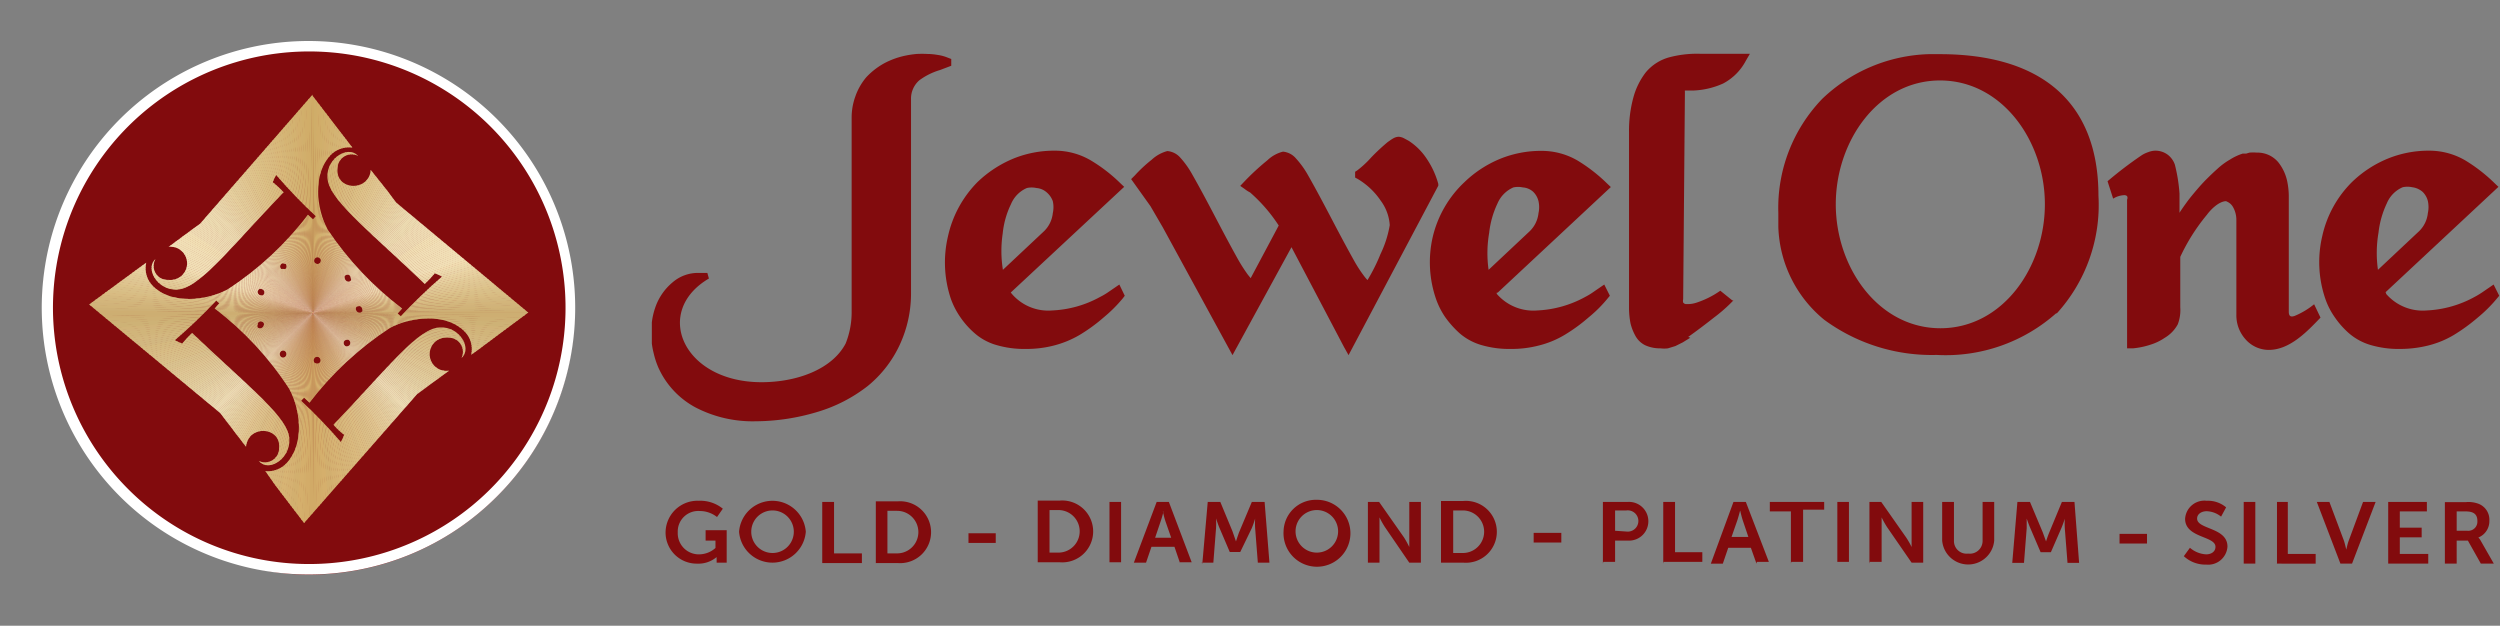 <svg id="Layer_1" data-name="Layer 1" xmlns="http://www.w3.org/2000/svg" xmlns:xlink="http://www.w3.org/1999/xlink" viewBox="0 0 129.25 32.35"><rect x="0" y="0" width="129.25" height="32.35" fill="#808080" stroke="none"/><defs><style>.cls-1{fill:none;clip-rule:evenodd;}.cls-160,.cls-2{fill:#820b0d;}.cls-3{clip-path:url(#clip-path);}.cls-4{fill:#d1aa67;}.cls-10,.cls-100,.cls-101,.cls-102,.cls-103,.cls-104,.cls-105,.cls-106,.cls-107,.cls-108,.cls-109,.cls-11,.cls-110,.cls-111,.cls-112,.cls-113,.cls-114,.cls-115,.cls-116,.cls-117,.cls-118,.cls-119,.cls-12,.cls-120,.cls-121,.cls-122,.cls-123,.cls-124,.cls-125,.cls-126,.cls-127,.cls-128,.cls-129,.cls-13,.cls-130,.cls-131,.cls-132,.cls-133,.cls-134,.cls-135,.cls-136,.cls-137,.cls-138,.cls-139,.cls-14,.cls-140,.cls-141,.cls-142,.cls-143,.cls-144,.cls-145,.cls-146,.cls-147,.cls-148,.cls-149,.cls-15,.cls-150,.cls-151,.cls-152,.cls-153,.cls-154,.cls-155,.cls-156,.cls-157,.cls-158,.cls-159,.cls-16,.cls-160,.cls-17,.cls-18,.cls-19,.cls-20,.cls-21,.cls-22,.cls-23,.cls-24,.cls-25,.cls-26,.cls-27,.cls-28,.cls-29,.cls-30,.cls-31,.cls-32,.cls-33,.cls-34,.cls-35,.cls-36,.cls-37,.cls-38,.cls-39,.cls-4,.cls-40,.cls-41,.cls-42,.cls-43,.cls-44,.cls-45,.cls-46,.cls-47,.cls-48,.cls-49,.cls-5,.cls-50,.cls-51,.cls-52,.cls-53,.cls-54,.cls-55,.cls-56,.cls-57,.cls-58,.cls-59,.cls-6,.cls-60,.cls-61,.cls-62,.cls-63,.cls-64,.cls-65,.cls-66,.cls-67,.cls-68,.cls-69,.cls-7,.cls-70,.cls-71,.cls-72,.cls-73,.cls-74,.cls-75,.cls-76,.cls-77,.cls-78,.cls-79,.cls-8,.cls-80,.cls-81,.cls-82,.cls-83,.cls-84,.cls-85,.cls-86,.cls-87,.cls-88,.cls-89,.cls-9,.cls-90,.cls-91,.cls-92,.cls-93,.cls-94,.cls-95,.cls-96,.cls-97,.cls-98,.cls-99{fill-rule:evenodd;}.cls-5{fill:#d3ac69;}.cls-6{fill:#d3ae6b;}.cls-7{fill:#d5af6c;}.cls-8{fill:#d2af6e;}.cls-9{fill:#d2af6f;}.cls-10{fill:#d5b171;}.cls-11{fill:#d5b273;}.cls-12{fill:#d7b474;}.cls-13{fill:#d4b375;}.cls-14{fill:#d6b476;}.cls-15{fill:#d6b578;}.cls-16{fill:#d6b67a;}.cls-17{fill:#d8b97d;}.cls-18{fill:#daba7e;}.cls-19{fill:#d8b97f;}.cls-20{fill:#d8bb81;}.cls-21{fill:#dbbd82;}.cls-22{fill:#dbbd84;}.cls-23{fill:#dabe86;}.cls-24{fill:#dabf88;}.cls-25{fill:#dcc18a;}.cls-26{fill:#dcc18b;}.cls-27{fill:#dec38c;}.cls-28{fill:#dec38e;}.cls-29{fill:#e0c58f;}.cls-30{fill:#e0c591;}.cls-31{fill:#e1c895;}.cls-32{fill:#e1c997;}.cls-33{fill:#e2ca99;}.cls-34{fill:#e2cb9a;}.cls-35{fill:#e5cd9d;}.cls-36{fill:#e2cd9e;}.cls-37{fill:#e4ce9f;}.cls-38{fill:#e4d0a2;}.cls-39{fill:#e4d0a4;}.cls-40{fill:#e6d2a5;}.cls-41{fill:#e6d2a7;}.cls-42{fill:#e8d4a9;}.cls-43{fill:#e6d5a9;}.cls-44{fill:#e6d5ab;}.cls-45{fill:#e9d8af;}.cls-46{fill:#ecdbb3;}.cls-47{fill:#ecdbb5;}.cls-48{fill:#eadab1;}.cls-49{fill:#e9d8b0;}.cls-50{fill:#ead8ae;}.cls-51{fill:#e7d7ae;}.cls-52{fill:#e7d5ac;}.cls-53{fill:#e7d5aa;}.cls-54{fill:#e7d3a9;}.cls-55{fill:#e5d3a8;}.cls-56{fill:#e5d2a5;}.cls-57{fill:#e2cfa3;}.cls-58{fill:#e2cfa1;}.cls-59{fill:#e2cea1;}.cls-60{fill:#e2ce9f;}.cls-61{fill:#e1cd9d;}.cls-62{fill:#e0cb9c;}.cls-63{fill:#e0cb9a;}.cls-64{fill:#dec898;}.cls-65{fill:#dec896;}.cls-66{fill:#dec694;}.cls-67{fill:#dcc491;}.cls-68{fill:#dcc390;}.cls-69{fill:#d9c28e;}.cls-70{fill:#d9c18e;}.cls-71{fill:#d9c18c;}.cls-72{fill:#d9c18a;}.cls-73{fill:#d9bf8a;}.cls-74{fill:#d8be88;}.cls-75{fill:#d8be87;}.cls-76{fill:#d8bd86;}.cls-77{fill:#d8bd84;}.cls-78{fill:#d7bb84;}.cls-79{fill:#d5ba82;}.cls-80{fill:#d5ba80;}.cls-81{fill:#d2b780;}.cls-82{fill:#d3b77e;}.cls-83{fill:#d1b57b;}.cls-84{fill:#d1b57a;}.cls-85{fill:#d1b37a;}.cls-86{fill:#d1b378;}.cls-87{fill:#ceb276;}.cls-88{fill:#ceb074;}.cls-89{fill:#ceae72;}.cls-90{fill:#cdae72;}.cls-91{fill:#ceb076;}.cls-92{fill:#d3b57b;}.cls-93{fill:#d5b87f;}.cls-94{fill:#d8bb82;}.cls-95{fill:#d9bf87;}.cls-96{fill:#d9bf88;}.cls-97{fill:#dcc28a;}.cls-98{fill:#dec48e;}.cls-99{fill:#dec490;}.cls-100{fill:#dec692;}.cls-101{fill:#e2c996;}.cls-102{fill:#e2cb99;}.cls-103{fill:#e5cf9d;}.cls-104{fill:#e7cf9f;}.cls-105{fill:#e7d1a1;}.cls-106{fill:#ead4a4;}.cls-107{fill:#e9d4a8;}.cls-108{fill:#ecd7aa;}.cls-109{fill:#ecd9ad;}.cls-110{fill:#eedbaf;}.cls-111{fill:#f1dcb1;}.cls-112{fill:#f1dfb4;}.cls-113{fill:#f1dfb6;}.cls-114{fill:#eedbb3;}.cls-115{fill:#ecdbb1;}.cls-116{fill:#ecd9b0;}.cls-117{fill:#ead8ad;}.cls-118{fill:#e9d6ac;}.cls-119{fill:#ead6aa;}.cls-120{fill:#e7d5a8;}.cls-121{fill:#e7d3a8;}.cls-122{fill:#e7d3a5;}.cls-123{fill:#e7d1a5;}.cls-124{fill:#e7d1a3;}.cls-125{fill:#e5d0a1;}.cls-126{fill:#e5cf9f;}.cls-127{fill:#e2cd9b;}.cls-128{fill:#e0c996;}.cls-129{fill:#e0c792;}.cls-130{fill:#e1c791;}.cls-131{fill:#dec48c;}.cls-132{fill:#dec48b;}.cls-133{fill:#dec28a;}.cls-134{fill:#dcc288;}.cls-135{fill:#dcc287;}.cls-136{fill:#dcc086;}.cls-137{fill:#dcbf84;}.cls-138{fill:#dabf83;}.cls-139{fill:#d9bd83;}.cls-140{fill:#dabd81;}.cls-141{fill:#d9bb80;}.cls-142{fill:#d8ba7e;}.cls-143{fill:#d8b87c;}.cls-144{fill:#d8b87a;}.cls-145{fill:#d8b878;}.cls-146{fill:#d5b678;}.cls-147{fill:#d5b677;}.cls-148{fill:#d5b474;}.cls-149{fill:#d3b373;}.cls-150{fill:#d3b270;}.cls-151{fill:#d3af6f;}.cls-152{fill:#d3af6d;}.cls-153{fill:#d1af6d;}.cls-154{fill:#d1af6b;}.cls-155{fill:#d1ad6a;}.cls-156{fill:#d1ad69;}.cls-157{fill:#cfad69;}.cls-158{fill:#cfab66;}.cls-159{fill:#fff;}</style><clipPath id="clip-path" transform="translate(-4.28 -14.05)"><path class="cls-1" d="M17.68,29a.2.2,0,0,0-.08.13.18.18,0,0,0,.16.19.2.2,0,0,0,.11,0,.2.2,0,0,0,.08-.13.18.18,0,0,0-.16-.2.15.15,0,0,0-.11,0Zm2.76-10,1.49,1.94.57.74a1.33,1.33,0,0,0-1.13.39c-.94,1-.73,2.77-.15,3.85A17,17,0,0,0,25.07,30l-.23.26.16.14a29.45,29.45,0,0,1,2.13-2.05,2.92,2.92,0,0,0-.37-.17,5.07,5.07,0,0,1-.52.55c-2.61-2.51-4.74-4.17-5-5.28s1-1.95,1.55-1.34a.73.73,0,0,0-1.06.67c-.1,1.12,1.61,1.21,1.72.06v0l.8,1,.52.69,6.82,5.68-1.35,1-1.34,1-.26.18a1.29,1.29,0,0,0-.37-1.23c-.95-.94-2.77-.73-3.84-.15a16.8,16.8,0,0,0-4.15,3.86L20,34.61l-.15.16A27.59,27.59,0,0,1,21.9,36.9a2,2,0,0,0,.17-.37,3.72,3.72,0,0,1-.55-.52c2.51-2.61,4.16-4.74,5.28-5s1.95,1,1.34,1.55a.73.73,0,0,0-.67-1.05.86.86,0,1,0-.06,1.71h.08l0,0-.82.6-.82.6L20,41.09l-1.48-1.94L18,38.41A1.33,1.33,0,0,0,19.09,38c.94-1,.73-2.77.14-3.85A16.37,16.37,0,0,0,15.38,30a3.08,3.08,0,0,1,.24-.27l-.16-.14a27.67,27.67,0,0,1-2.14,2.05,2.48,2.48,0,0,0,.38.17,6,6,0,0,1,.51-.55c2.62,2.51,4.75,4.17,5,5.28s-1,2-1.55,1.34a.73.73,0,0,0,1.05-.67c.1-1.12-1.61-1.21-1.71-.06v0l-.57-.74-.76-1L8.89,29.79l1.62-1.19,1.08-.79.25-.18a1.29,1.29,0,0,0,.37,1.23c.95.94,2.77.73,3.84.15a16.46,16.46,0,0,0,4.15-3.86l.26.24.15-.16a27.46,27.46,0,0,1-2.05-2.13,1.57,1.57,0,0,0-.18.37,4.31,4.31,0,0,1,.56.52c-2.51,2.61-4.17,4.74-5.28,5s-1.95-1-1.34-1.55A.72.72,0,0,0,13,28.52.86.86,0,1,0,13,26.81H13l0,0,.81-.6.82-.6,5.81-6.67Zm-2.09,11.4a.39.39,0,0,0,.18.22A1,1,0,0,1,19,31a.5.5,0,0,1,0,.43.39.39,0,0,0,.28.06.92.92,0,0,1,.68.09.54.54,0,0,1,.29.31.38.38,0,0,0,.25-.13,1,1,0,0,1,.58-.37.55.55,0,0,1,.43,0,.37.37,0,0,0,.1-.26,1,1,0,0,1,.21-.66.54.54,0,0,1,.36-.23.4.4,0,0,0-.09-.27.93.93,0,0,1-.26-.63A.52.52,0,0,1,22,29a.36.36,0,0,0-.24-.15,1,1,0,0,1-.61-.32.57.57,0,0,1-.17-.39.33.33,0,0,0-.28,0,1,1,0,0,1-.66.15.54.54,0,0,1-.39-.2.37.37,0,0,0-.18.22,1,1,0,0,1-.42.54.53.53,0,0,1-.42.09.4.4,0,0,0,0,.29,1,1,0,0,1,0,.68.54.54,0,0,1-.26.35Zm-.3-.74-.05.25a.11.11,0,0,0-.17.09c0,.16.2.27.4.16a.4.4,0,0,0,.15-.5,1.13,1.13,0,0,1,0-.68.82.82,0,0,1-.21-.25.42.42,0,0,1,.37-.61c.16,0,.3.21.3.21l-.2.15s-.05-.13-.19,0,0,.33.2.38a.43.43,0,0,0,.45-.29,1.4,1.4,0,0,1,.42-.53.74.74,0,0,1,0-.33.41.41,0,0,1,.67-.22c.12.1.09.35.09.35H20s0-.14-.12-.15-.23.24-.09.42a.41.41,0,0,0,.52.07,1.17,1.17,0,0,1,.67-.14.7.7,0,0,1,.21-.24.41.41,0,0,1,.66.25c0,.16-.15.33-.15.33l-.19-.16s.13-.08,0-.2-.32,0-.33.26.11.33.36.39a1.12,1.12,0,0,1,.59.33.74.74,0,0,1,.32-.05.41.41,0,0,1,.34.62c-.08.14-.33.15-.33.15l0-.24s.14,0,.12-.15-.27-.18-.42,0a.42.42,0,0,0,0,.53,1.15,1.15,0,0,1,.25.63.78.78,0,0,1,.28.17.41.41,0,0,1-.14.69c-.15.06-.35-.09-.35-.09l.13-.21a.11.11,0,0,0,.19,0c.08-.13-.09-.32-.31-.29a.41.41,0,0,0-.32.42,1.17,1.17,0,0,1-.22.64.75.75,0,0,1,.1.31.4.4,0,0,1-.55.44c-.15,0-.21-.29-.21-.29l.24-.08a.12.12,0,0,0,.17.1c.15,0,.13-.3-.06-.42a.41.41,0,0,0-.52.11,1.09,1.09,0,0,1-.58.35.64.64,0,0,1-.11.31.41.41,0,0,1-.71,0c-.08-.14,0-.36,0-.36l.23.09s-.09.12.07.18.29-.14.22-.35a.41.41,0,0,0-.47-.25,1.06,1.06,0,0,1-.67-.1.66.66,0,0,1-.28.16.41.41,0,0,1-.53-.47c0-.16.25-.26.25-.26l.12.22s-.14,0-.06.19.31.07.4-.14a.4.4,0,0,0-.2-.48,1.13,1.13,0,0,1-.45-.51.66.66,0,0,1-.32-.07.4.4,0,0,1-.11-.69c.12-.11.36,0,.36,0Zm.9-2a.16.16,0,0,0-.14.05.17.17,0,0,0,0,.24.14.14,0,0,0,.1,0,.18.18,0,0,0,.14,0,.2.2,0,0,0,0-.26.15.15,0,0,0-.11,0Zm1.87-.25a.18.18,0,0,0-.14-.06.18.18,0,0,0-.16.19.14.14,0,0,0,.05.11.2.2,0,0,0,.14.05.18.18,0,0,0,.16-.19.14.14,0,0,0-.05-.1Zm1.59,1a.21.21,0,0,0-.07-.14.19.19,0,0,0-.24.05.15.15,0,0,0,0,.11.21.21,0,0,0,.07.13.17.17,0,0,0,.25,0,.11.11,0,0,0,0-.11Zm.57,1.8A.2.2,0,0,0,23,30a.16.16,0,0,0-.21-.12.13.13,0,0,0-.1.06.19.19,0,0,0,0,.15.2.2,0,0,0,.22.13.22.22,0,0,0,.09-.07Zm-.72,1.74a.19.19,0,0,0,.12-.1.18.18,0,0,0-.08-.23.17.17,0,0,0-.12,0,.18.18,0,0,0-.12.09.19.19,0,0,0,.08.24.17.17,0,0,0,.12,0Zm-1.67.87a.17.17,0,0,0,.24-.23.2.2,0,0,0-.08-.08.26.26,0,0,0-.15,0,.19.19,0,0,0-.09.24.11.11,0,0,0,.08.08Zm-1.84-.41a.17.17,0,0,0,.33,0,.14.14,0,0,0,0-.11.17.17,0,0,0-.33,0,.14.14,0,0,0,0,.11ZM17.6,30.83a.19.19,0,0,0,0,.15.18.18,0,0,0,.25,0,.15.15,0,0,0,.06-.09.16.16,0,0,0,0-.15.19.19,0,0,0-.25-.05A.21.21,0,0,0,17.6,30.83Z"/></clipPath></defs><rect class="cls-2" x="2.19" y="2.2" width="27.51" height="27.51" rx="13.75"/><g class="cls-3"><polygon class="cls-4" points="16.18 16.18 16.23 32.35 16.52 32.35 16.18 16.18"/><polygon class="cls-5" points="16.18 16.18 16.47 32.35 16.72 32.34 16.18 16.18"/><polygon class="cls-5" points="16.18 16.18 16.67 32.34 16.92 32.33 16.18 16.18"/><polygon class="cls-6" points="16.18 16.18 16.87 32.34 17.12 32.32 16.18 16.18"/><polygon class="cls-7" points="16.18 16.18 17.07 32.33 17.32 32.31 16.18 16.18"/><polygon class="cls-7" points="16.18 16.18 17.27 32.31 17.52 32.29 16.18 16.18"/><polygon class="cls-8" points="16.18 16.18 17.47 32.3 17.72 32.28 16.18 16.18"/><polygon class="cls-8" points="16.18 16.18 17.67 32.28 17.91 32.26 16.18 16.18"/><polygon class="cls-9" points="16.18 16.18 17.87 32.26 18.11 32.23 16.18 16.18"/><polygon class="cls-10" points="16.18 16.18 18.06 32.24 18.31 32.21 16.18 16.18"/><polygon class="cls-10" points="16.18 16.18 18.26 32.22 18.51 32.18 16.18 16.18"/><polygon class="cls-11" points="16.18 16.18 18.46 32.19 18.7 32.15 16.18 16.18"/><polygon class="cls-12" points="16.18 16.18 18.66 32.16 18.9 32.12 16.18 16.18"/><polygon class="cls-12" points="16.18 16.18 18.85 32.13 19.1 32.08 16.18 16.18"/><polygon class="cls-13" points="16.18 16.18 19.05 32.09 19.29 32.05 16.18 16.18"/><polygon class="cls-14" points="16.18 16.18 19.25 32.06 19.49 32.01 16.18 16.18"/><polygon class="cls-15" points="16.18 16.18 19.44 32.02 19.68 31.96 16.18 16.18"/><polygon class="cls-15" points="16.18 16.18 19.64 31.98 19.88 31.92 16.18 16.18"/><polygon class="cls-15" points="16.18 16.18 19.83 31.93 20.07 31.87 16.18 16.18"/><polygon class="cls-16" points="16.18 16.18 20.02 31.89 20.27 31.82 16.18 16.18"/><polygon class="cls-16" points="16.18 16.18 20.22 31.84 20.46 31.77 16.18 16.18"/><polygon class="cls-17" points="16.18 16.18 20.41 31.79 20.65 31.72 16.18 16.18"/><polygon class="cls-17" points="16.18 16.18 20.6 31.73 20.84 31.66 16.18 16.18"/><polygon class="cls-18" points="16.18 16.18 20.79 31.68 21.03 31.6 16.18 16.18"/><polygon class="cls-19" points="16.18 16.18 20.98 31.62 21.22 31.54 16.18 16.18"/><polygon class="cls-19" points="16.18 16.18 21.17 31.56 21.41 31.48 16.18 16.18"/><polygon class="cls-20" points="16.18 16.18 21.36 31.5 21.6 31.41 16.18 16.18"/><polygon class="cls-21" points="16.18 16.18 21.55 31.43 21.79 31.35 16.18 16.18"/><polygon class="cls-21" points="16.18 16.18 21.74 31.36 21.97 31.28 16.18 16.18"/><polygon class="cls-22" points="16.18 16.18 21.93 31.29 22.16 31.2 16.18 16.18"/><polygon class="cls-22" points="16.18 16.18 22.11 31.22 22.34 31.13 16.18 16.18"/><polygon class="cls-23" points="16.18 16.18 22.3 31.15 22.53 31.05 16.18 16.18"/><polygon class="cls-23" points="16.18 16.18 22.48 31.07 22.71 30.97 16.18 16.18"/><polygon class="cls-23" points="16.18 16.18 22.66 30.99 22.89 30.89 16.18 16.18"/><polygon class="cls-24" points="16.18 16.18 22.84 30.91 23.07 30.81 16.18 16.18"/><polygon class="cls-25" points="16.18 16.18 23.03 30.83 23.25 30.72 16.18 16.18"/><polygon class="cls-26" points="16.18 16.18 23.21 30.74 23.43 30.63 16.18 16.18"/><polygon class="cls-27" points="16.18 16.18 23.39 30.65 23.61 30.54 16.18 16.18"/><polygon class="cls-28" points="16.18 16.18 23.56 30.56 23.78 30.45 16.18 16.18"/><polygon class="cls-28" points="16.18 16.18 23.74 30.47 23.96 30.35 16.18 16.18"/><polygon class="cls-29" points="16.18 16.18 23.91 30.38 24.13 30.26 16.18 16.18"/><polygon class="cls-30" points="16.18 16.18 24.09 30.28 24.31 30.16 16.18 16.18"/><polygon class="cls-31" points="16.18 16.18 24.26 30.18 24.48 30.06 16.18 16.18"/><polygon class="cls-31" points="16.18 16.18 24.43 30.08 24.65 29.95 16.18 16.18"/><polygon class="cls-32" points="16.18 16.18 24.61 29.98 24.82 29.85 16.18 16.18"/><polygon class="cls-32" points="16.18 16.18 24.77 29.88 24.98 29.74 16.18 16.18"/><polygon class="cls-33" points="16.18 16.18 24.94 29.77 25.15 29.63 16.18 16.18"/><polygon class="cls-34" points="16.18 16.18 25.11 29.66 25.32 29.52 16.18 16.18"/><polygon class="cls-35" points="16.18 16.18 25.27 29.55 25.48 29.41 16.18 16.18"/><polygon class="cls-36" points="16.18 16.18 25.44 29.43 25.64 29.29 16.18 16.18"/><polygon class="cls-36" points="16.18 16.18 25.6 29.32 25.8 29.17 16.18 16.18"/><polygon class="cls-37" points="16.18 16.18 25.76 29.2 25.96 29.05 16.18 16.18"/><polygon class="cls-38" points="16.18 16.18 25.92 29.08 26.12 28.93 16.18 16.18"/><polygon class="cls-39" points="16.18 16.18 26.08 28.96 26.28 28.81 16.18 16.18"/><polygon class="cls-40" points="16.18 16.18 26.24 28.84 26.43 28.68 16.18 16.18"/><polygon class="cls-41" points="16.18 16.18 26.39 28.71 26.59 28.56 16.18 16.18"/><polygon class="cls-42" points="16.18 16.18 26.55 28.59 26.74 28.43 16.18 16.18"/><polygon class="cls-43" points="16.18 16.18 26.7 28.46 26.89 28.3 16.18 16.18"/><polygon class="cls-44" points="16.18 16.18 26.85 28.33 27.04 28.16 16.18 16.18"/><polygon class="cls-45" points="16.18 16.18 27 28.2 27.18 28.03 16.18 16.18"/><polygon class="cls-45" points="16.18 16.18 27.14 28.06 27.33 27.89 16.18 16.18"/><polygon class="cls-46" points="16.18 16.18 27.29 27.93 27.47 27.75 16.18 16.18"/><polygon class="cls-46" points="16.18 16.18 27.43 27.79 27.61 27.61 16.18 16.18"/><polygon class="cls-47" points="16.18 16.18 27.58 27.65 27.75 27.47 16.18 16.18"/><polygon class="cls-46" points="16.18 16.18 27.72 27.51 27.89 27.33 16.18 16.18"/><polygon class="cls-48" points="16.18 16.18 27.86 27.36 28.03 27.18 16.18 16.18"/><polygon class="cls-49" points="16.18 16.18 27.99 27.22 28.16 27.04 16.18 16.18"/><polygon class="cls-50" points="16.18 16.18 28.13 27.07 28.3 26.89 16.18 16.18"/><polygon class="cls-51" points="16.18 16.18 28.26 26.92 28.43 26.74 16.18 16.18"/><polygon class="cls-52" points="16.18 16.18 28.39 26.77 28.56 26.59 16.18 16.18"/><polygon class="cls-52" points="16.18 16.18 28.52 26.62 28.68 26.43 16.18 16.18"/><polygon class="cls-53" points="16.18 16.18 28.65 26.47 28.81 26.28 16.18 16.18"/><polygon class="cls-53" points="16.18 16.18 28.78 26.32 28.93 26.12 16.18 16.18"/><polygon class="cls-54" points="16.18 16.18 28.9 26.16 29.05 25.96 16.18 16.18"/><polygon class="cls-55" points="16.18 16.18 29.02 26 29.17 25.8 16.18 16.18"/><polygon class="cls-56" points="16.18 16.18 29.14 25.84 29.29 25.64 16.18 16.18"/><polygon class="cls-56" points="16.18 16.18 29.26 25.68 29.41 25.48 16.18 16.18"/><polygon class="cls-57" points="16.18 16.18 29.38 25.52 29.52 25.32 16.18 16.18"/><polygon class="cls-57" points="16.18 16.18 29.49 25.36 29.63 25.15 16.18 16.18"/><polygon class="cls-58" points="16.18 16.18 29.6 25.19 29.74 24.98 16.18 16.18"/><polygon class="cls-59" points="16.18 16.18 29.71 25.03 29.85 24.82 16.18 16.18"/><polygon class="cls-60" points="16.18 16.18 29.82 24.86 29.95 24.65 16.18 16.18"/><polygon class="cls-61" points="16.18 16.18 29.93 24.69 30.06 24.48 16.18 16.18"/><polygon class="cls-61" points="16.18 16.18 30.03 24.52 30.16 24.31 16.18 16.18"/><polygon class="cls-62" points="16.18 16.18 30.13 24.35 30.26 24.13 16.18 16.18"/><polygon class="cls-63" points="16.18 16.18 30.23 24.18 30.35 23.96 16.18 16.18"/><polygon class="cls-63" points="16.18 16.18 30.33 24 30.45 23.78 16.18 16.18"/><polygon class="cls-64" points="16.18 16.18 30.43 23.83 30.54 23.61 16.18 16.18"/><polygon class="cls-65" points="16.18 16.18 30.52 23.65 30.63 23.43 16.18 16.18"/><polygon class="cls-65" points="16.18 16.18 30.61 23.47 30.72 23.25 16.18 16.18"/><polygon class="cls-65" points="16.18 16.18 30.7 23.3 30.81 23.07 16.18 16.18"/><polygon class="cls-66" points="16.18 16.18 30.79 23.12 30.89 22.89 16.18 16.18"/><polygon class="cls-66" points="16.18 16.18 30.87 22.94 30.97 22.71 16.18 16.18"/><polygon class="cls-67" points="16.18 16.18 30.95 22.75 31.05 22.53 16.18 16.18"/><polygon class="cls-67" points="16.18 16.18 31.03 22.57 31.13 22.34 16.18 16.18"/><polygon class="cls-68" points="16.18 16.18 31.11 22.39 31.2 22.16 16.18 16.18"/><polygon class="cls-69" points="16.18 16.18 31.18 22.2 31.28 21.97 16.18 16.18"/><polygon class="cls-69" points="16.18 16.18 31.26 22.02 31.35 21.79 16.18 16.18"/><polygon class="cls-70" points="16.18 16.18 31.33 21.83 31.41 21.6 16.18 16.18"/><polygon class="cls-71" points="16.18 16.18 31.4 21.64 31.48 21.41 16.18 16.18"/><polygon class="cls-72" points="16.18 16.18 31.46 21.46 31.54 21.22 16.18 16.18"/><polygon class="cls-73" points="16.18 16.18 31.53 21.27 31.6 21.03 16.18 16.18"/><polygon class="cls-74" points="16.18 16.18 31.59 21.08 31.66 20.84 16.18 16.18"/><polygon class="cls-74" points="16.18 16.18 31.65 20.89 31.72 20.65 16.18 16.18"/><polygon class="cls-75" points="16.18 16.18 31.7 20.7 31.77 20.46 16.18 16.18"/><polygon class="cls-76" points="16.18 16.18 31.76 20.51 31.82 20.27 16.18 16.18"/><polygon class="cls-77" points="16.18 16.18 31.81 20.31 31.87 20.07 16.18 16.18"/><polygon class="cls-78" points="16.18 16.18 31.86 20.12 31.92 19.88 16.18 16.18"/><polygon class="cls-79" points="16.18 16.18 31.91 19.93 31.96 19.68 16.18 16.18"/><polygon class="cls-79" points="16.18 16.18 31.95 19.73 32.01 19.49 16.18 16.18"/><polygon class="cls-80" points="16.18 16.18 32 19.54 32.05 19.29 16.18 16.18"/><polygon class="cls-81" points="16.18 16.18 32.04 19.34 32.08 19.1 16.18 16.18"/><polygon class="cls-81" points="16.18 16.18 32.08 19.15 32.12 18.9 16.18 16.18"/><polygon class="cls-81" points="16.18 16.18 32.11 18.95 32.15 18.71 16.18 16.18"/><polygon class="cls-82" points="16.18 16.18 32.14 18.75 32.18 18.51 16.18 16.18"/><polygon class="cls-82" points="16.18 16.18 32.17 18.56 32.21 18.31 16.18 16.18"/><polygon class="cls-83" points="16.18 16.18 32.2 18.36 32.23 18.11 16.18 16.18"/><polygon class="cls-84" points="16.18 16.18 32.23 18.16 32.26 17.92 16.18 16.18"/><polygon class="cls-84" points="16.18 16.18 32.25 17.96 32.28 17.72 16.18 16.18"/><polygon class="cls-85" points="16.18 16.18 32.27 17.77 32.3 17.52 16.18 16.18"/><polygon class="cls-86" points="16.18 16.18 32.29 17.57 32.31 17.32 16.18 16.18"/><polygon class="cls-87" points="16.18 16.18 32.31 17.37 32.32 17.12 16.18 16.18"/><polygon class="cls-87" points="16.18 16.18 32.32 17.17 32.33 16.92 16.18 16.18"/><polygon class="cls-88" points="16.18 16.18 32.33 16.97 32.34 16.72 16.18 16.18"/><polygon class="cls-88" points="16.18 16.18 32.34 16.77 32.35 16.52 16.18 16.18"/><polygon class="cls-89" points="16.18 16.18 32.34 16.57 32.35 16.32 16.18 16.18"/><polygon class="cls-90" points="16.18 16.18 32.35 16.38 32.35 16.13 16.18 16.18"/><polygon class="cls-89" points="16.18 16.18 32.35 16.18 32.35 15.93 16.18 16.18"/><polygon class="cls-91" points="16.18 16.18 32.35 15.98 32.34 15.73 16.18 16.18"/><polygon class="cls-86" points="16.18 16.18 32.34 15.78 32.34 15.53 16.18 16.18"/><polygon class="cls-85" points="16.18 16.18 32.34 15.58 32.33 15.33 16.18 16.18"/><polygon class="cls-92" points="16.18 16.18 32.33 15.38 32.32 15.13 16.18 16.18"/><polygon class="cls-82" points="16.18 16.18 32.32 15.18 32.3 14.93 16.18 16.18"/><polygon class="cls-93" points="16.18 16.18 32.31 14.98 32.29 14.73 16.18 16.18"/><polygon class="cls-94" points="16.18 16.18 32.29 14.78 32.27 14.53 16.18 16.18"/><polygon class="cls-77" points="16.18 16.18 32.27 14.58 32.24 14.34 16.18 16.18"/><polygon class="cls-95" points="16.18 16.18 32.25 14.38 32.22 14.14 16.18 16.18"/><polygon class="cls-96" points="16.18 16.18 32.23 14.19 32.2 13.94 16.18 16.18"/><polygon class="cls-97" points="16.18 16.18 32.2 13.99 32.17 13.74 16.18 16.18"/><polygon class="cls-98" points="16.18 16.18 32.17 13.79 32.13 13.55 16.18 16.18"/><polygon class="cls-99" points="16.18 16.18 32.14 13.6 32.1 13.35 16.18 16.18"/><polygon class="cls-100" points="16.18 16.18 32.11 13.4 32.07 13.15 16.18 16.18"/><polygon class="cls-31" points="16.18 16.18 32.08 13.2 32.03 12.96 16.18 16.18"/><polygon class="cls-101" points="16.18 16.18 32.04 13.01 31.99 12.76 16.18 16.18"/><polygon class="cls-102" points="16.18 16.18 32 12.81 31.94 12.57 16.18 16.18"/><polygon class="cls-103" points="16.18 16.18 31.95 12.62 31.9 12.38 16.18 16.18"/><polygon class="cls-104" points="16.18 16.18 31.91 12.42 31.85 12.18 16.18 16.18"/><polygon class="cls-105" points="16.18 16.18 31.86 12.23 31.8 11.99 16.18 16.18"/><polygon class="cls-106" points="16.18 16.18 31.81 12.04 31.75 11.8 16.18 16.18"/><polygon class="cls-107" points="16.18 16.18 31.76 11.85 31.69 11.61 16.18 16.18"/><polygon class="cls-108" points="16.18 16.18 31.7 11.65 31.63 11.41 16.18 16.18"/><polygon class="cls-109" points="16.18 16.18 31.65 11.46 31.57 11.22 16.18 16.18"/><polygon class="cls-110" points="16.18 16.18 31.59 11.27 31.51 11.04 16.18 16.18"/><polygon class="cls-111" points="16.18 16.18 31.53 11.08 31.45 10.85 16.18 16.18"/><polygon class="cls-112" points="16.18 16.18 31.46 10.89 31.38 10.66 16.18 16.18"/><polygon class="cls-113" points="16.18 16.18 31.4 10.71 31.31 10.47 16.18 16.18"/><polygon class="cls-113" points="16.18 16.18 31.33 10.52 31.24 10.29 16.18 16.18"/><polygon class="cls-113" points="16.18 16.18 31.26 10.33 31.17 10.1 16.18 16.18"/><polygon class="cls-113" points="16.18 16.18 31.18 10.15 31.09 9.92 16.18 16.18"/><polygon class="cls-113" points="16.18 16.18 31.11 9.96 31.01 9.73 16.18 16.18"/><polygon class="cls-113" points="16.18 16.18 31.03 9.78 30.93 9.55 16.18 16.18"/><polygon class="cls-113" points="16.18 16.18 30.95 9.6 30.85 9.37 16.18 16.18"/><polygon class="cls-113" points="16.18 16.18 30.87 9.41 30.76 9.19 16.18 16.18"/><polygon class="cls-113" points="16.18 16.18 30.79 9.23 30.68 9.01 16.18 16.18"/><polygon class="cls-113" points="16.18 16.18 30.7 9.05 30.59 8.83 16.18 16.18"/><polygon class="cls-113" points="16.18 16.18 30.61 8.88 30.5 8.65 16.18 16.18"/><polygon class="cls-113" points="16.18 16.18 30.52 8.7 30.4 8.48 16.18 16.18"/><polygon class="cls-113" points="16.18 16.18 30.43 8.52 30.31 8.3 16.18 16.18"/><polygon class="cls-113" points="16.18 16.18 30.33 8.35 30.21 8.13 16.18 16.18"/><polygon class="cls-112" points="16.18 16.18 30.23 8.17 30.11 7.96 16.18 16.18"/><polygon class="cls-112" points="16.18 16.18 30.13 8 30.01 7.79 16.18 16.18"/><polygon class="cls-112" points="16.18 16.18 30.03 7.83 29.9 7.62 16.18 16.18"/><polygon class="cls-112" points="16.18 16.18 29.93 7.66 29.8 7.45 16.18 16.18"/><polygon class="cls-112" points="16.18 16.18 29.82 7.49 29.69 7.28 16.18 16.18"/><polygon class="cls-114" points="16.18 16.18 29.71 7.32 29.58 7.12 16.18 16.18"/><polygon class="cls-114" points="16.18 16.18 29.6 7.16 29.46 6.95 16.18 16.18"/><polygon class="cls-114" points="16.18 16.18 29.49 6.99 29.35 6.79 16.18 16.18"/><polygon class="cls-114" points="16.18 16.18 29.38 6.83 29.23 6.63 16.18 16.18"/><polygon class="cls-114" points="16.18 16.18 29.26 6.67 29.11 6.47 16.18 16.18"/><polygon class="cls-114" points="16.18 16.18 29.14 6.51 28.99 6.31 16.18 16.18"/><polygon class="cls-114" points="16.18 16.18 29.02 6.35 28.87 6.15 16.18 16.18"/><polygon class="cls-114" points="16.18 16.18 28.9 6.19 28.75 6 16.18 16.18"/><polygon class="cls-114" points="16.18 16.18 28.78 6.04 28.62 5.84 16.18 16.18"/><polygon class="cls-114" points="16.18 16.18 28.65 5.88 28.49 5.69 16.18 16.18"/><polygon class="cls-115" points="16.18 16.18 28.52 5.73 28.36 5.54 16.18 16.18"/><polygon class="cls-115" points="16.18 16.18 28.39 5.58 28.23 5.39 16.18 16.18"/><polygon class="cls-115" points="16.18 16.18 28.26 5.43 28.09 5.24 16.18 16.18"/><polygon class="cls-115" points="16.18 16.18 28.13 5.28 27.96 5.09 16.18 16.18"/><polygon class="cls-115" points="16.18 16.18 27.99 5.13 27.82 4.95 16.18 16.18"/><polygon class="cls-115" points="16.18 16.18 27.86 4.99 27.68 4.81 16.18 16.18"/><polygon class="cls-115" points="16.18 16.18 27.72 4.84 27.54 4.67 16.18 16.18"/><polygon class="cls-116" points="16.18 16.18 27.58 4.7 27.4 4.53 16.18 16.18"/><polygon class="cls-50" points="16.18 16.18 27.43 4.56 27.25 4.39 16.18 16.18"/><polygon class="cls-117" points="16.18 16.18 27.29 4.42 27.11 4.25 16.18 16.18"/><polygon class="cls-118" points="16.18 16.18 27.14 4.29 26.96 4.12 16.18 16.18"/><polygon class="cls-119" points="16.18 16.18 27 4.16 26.81 3.99 16.18 16.18"/><polygon class="cls-53" points="16.18 16.18 26.85 4.02 26.66 3.86 16.18 16.18"/><polygon class="cls-120" points="16.18 16.18 26.7 3.89 26.51 3.73 16.18 16.18"/><polygon class="cls-121" points="16.18 16.18 26.55 3.76 26.36 3.6 16.18 16.18"/><polygon class="cls-122" points="16.18 16.18 26.39 3.64 26.2 3.48 16.18 16.18"/><polygon class="cls-123" points="16.18 16.18 26.24 3.51 26.04 3.36 16.18 16.18"/><polygon class="cls-124" points="16.18 16.18 26.08 3.39 25.88 3.24 16.18 16.18"/><polygon class="cls-125" points="16.18 16.18 25.92 3.27 25.72 3.12 16.18 16.18"/><polygon class="cls-125" points="16.18 16.18 25.76 3.15 25.56 3 16.18 16.18"/><polygon class="cls-126" points="16.18 16.18 25.6 3.03 25.4 2.89 16.18 16.18"/><polygon class="cls-103" points="16.18 16.18 25.44 2.92 25.23 2.77 16.18 16.18"/><polygon class="cls-103" points="16.18 16.18 25.27 2.8 25.07 2.66 16.18 16.18"/><polygon class="cls-127" points="16.18 16.18 25.11 2.69 24.9 2.56 16.18 16.18"/><polygon class="cls-102" points="16.18 16.18 24.94 2.58 24.73 2.45 16.18 16.18"/><polygon class="cls-102" points="16.18 16.18 24.77 2.48 24.56 2.35 16.18 16.18"/><polygon class="cls-102" points="16.18 16.18 24.61 2.37 24.39 2.24 16.18 16.18"/><polygon class="cls-101" points="16.18 16.18 24.43 2.27 24.22 2.14 16.18 16.18"/><polygon class="cls-128" points="16.18 16.18 24.26 2.17 24.05 2.04 16.18 16.18"/><polygon class="cls-31" points="16.18 16.18 24.09 2.07 23.87 1.95 16.18 16.18"/><polygon class="cls-129" points="16.18 16.18 23.91 1.97 23.7 1.85 16.18 16.18"/><polygon class="cls-129" points="16.18 16.18 23.74 1.88 23.52 1.76 16.18 16.18"/><polygon class="cls-130" points="16.18 16.18 23.56 1.79 23.34 1.67 16.18 16.18"/><polygon class="cls-98" points="16.18 16.18 23.39 1.7 23.16 1.59 16.18 16.18"/><polygon class="cls-98" points="16.18 16.18 23.21 1.61 22.98 1.5 16.18 16.18"/><polygon class="cls-131" points="16.18 16.18 23.03 1.52 22.8 1.42 16.18 16.18"/><polygon class="cls-132" points="16.18 16.18 22.84 1.44 22.62 1.34 16.18 16.18"/><polygon class="cls-133" points="16.18 16.18 22.66 1.36 22.43 1.26 16.18 16.18"/><polygon class="cls-133" points="16.18 16.18 22.48 1.28 22.25 1.18 16.18 16.18"/><polygon class="cls-134" points="16.18 16.18 22.3 1.2 22.07 1.11 16.18 16.18"/><polygon class="cls-135" points="16.18 16.18 22.11 1.13 21.88 1.04 16.18 16.18"/><polygon class="cls-136" points="16.18 16.18 21.93 1.06 21.69 0.97 16.18 16.18"/><polygon class="cls-137" points="16.18 16.18 21.74 0.99 21.5 0.9 16.18 16.18"/><polygon class="cls-138" points="16.18 16.18 21.55 0.92 21.32 0.84 16.18 16.18"/><polygon class="cls-139" points="16.18 16.18 21.36 0.85 21.13 0.78 16.18 16.18"/><polygon class="cls-140" points="16.18 16.18 21.17 0.79 20.94 0.72 16.18 16.18"/><polygon class="cls-140" points="16.18 16.18 20.98 0.73 20.75 0.66 16.18 16.18"/><polygon class="cls-141" points="16.18 16.18 20.79 0.67 20.55 0.6 16.18 16.18"/><polygon class="cls-141" points="16.18 16.18 20.6 0.62 20.36 0.55 16.18 16.18"/><polygon class="cls-142" points="16.18 16.18 20.41 0.56 20.17 0.5 16.18 16.18"/><polygon class="cls-142" points="16.18 16.18 20.22 0.51 19.98 0.45 16.18 16.18"/><polygon class="cls-143" points="16.18 16.18 20.02 0.47 19.78 0.41 16.18 16.18"/><polygon class="cls-144" points="16.18 16.18 19.83 0.42 19.59 0.36 16.18 16.18"/><polygon class="cls-144" points="16.18 16.18 19.64 0.38 19.39 0.32 16.18 16.18"/><polygon class="cls-145" points="16.18 16.18 19.44 0.33 19.2 0.28 16.18 16.18"/><polygon class="cls-146" points="16.18 16.18 19.25 0.29 19 0.25 16.18 16.18"/><polygon class="cls-147" points="16.18 16.18 19.05 0.26 18.8 0.21 16.18 16.18"/><polygon class="cls-148" points="16.18 16.18 18.85 0.22 18.61 0.18 16.18 16.18"/><polygon class="cls-148" points="16.18 16.18 18.66 0.19 18.41 0.15 16.18 16.18"/><polygon class="cls-149" points="16.18 16.18 18.46 0.16 18.21 0.13 16.18 16.18"/><polygon class="cls-149" points="16.18 16.18 18.26 0.14 18.02 0.1 16.18 16.18"/><polygon class="cls-150" points="16.18 16.18 18.06 0.11 17.82 0.08 16.18 16.18"/><polygon class="cls-150" points="16.18 16.18 17.87 0.09 17.62 0.06 16.18 16.18"/><polygon class="cls-151" points="16.18 16.18 17.67 0.07 17.42 0.05 16.18 16.18"/><polygon class="cls-152" points="16.18 16.18 17.47 0.05 17.22 0.03 16.18 16.18"/><polygon class="cls-153" points="16.18 16.18 17.27 0.04 17.02 0.02 16.18 16.18"/><polygon class="cls-154" points="16.18 16.18 17.07 0.03 16.82 0.01 16.18 16.18"/><polygon class="cls-155" points="16.18 16.18 16.87 0.01 16.62 0.01 16.18 16.18"/><polygon class="cls-156" points="16.18 16.18 16.67 0.01 16.42 0 16.18 16.18"/><polygon class="cls-157" points="16.18 16.18 16.47 0 16.23 0 16.18 16.18"/><polygon class="cls-158" points="16.18 16.18 16.27 0 16.03 0 16.18 16.18"/><polygon class="cls-157" points="16.18 16.18 16.07 0 15.83 0 16.18 16.18"/><polygon class="cls-156" points="16.18 16.18 15.88 0 15.63 0.01 16.18 16.18"/><polygon class="cls-155" points="16.18 16.18 15.68 0.01 15.43 0.02 16.18 16.18"/><polygon class="cls-154" points="16.18 16.18 15.48 0.01 15.23 0.03 16.18 16.18"/><polygon class="cls-153" points="16.18 16.18 15.28 0.03 15.03 0.04 16.18 16.18"/><polygon class="cls-152" points="16.18 16.18 15.08 0.04 14.83 0.06 16.18 16.18"/><polygon class="cls-151" points="16.18 16.18 14.88 0.05 14.63 0.07 16.18 16.18"/><polygon class="cls-150" points="16.18 16.18 14.68 0.07 14.44 0.09 16.18 16.18"/><polygon class="cls-150" points="16.18 16.18 14.48 0.09 14.24 0.12 16.18 16.18"/><polygon class="cls-149" points="16.18 16.18 14.29 0.11 14.04 0.14 16.18 16.18"/><polygon class="cls-149" points="16.18 16.18 14.09 0.14 13.84 0.17 16.18 16.18"/><polygon class="cls-148" points="16.18 16.18 13.89 0.16 13.64 0.2 16.18 16.18"/><polygon class="cls-148" points="16.18 16.18 13.69 0.19 13.45 0.23 16.18 16.18"/><polygon class="cls-147" points="16.18 16.18 13.5 0.22 13.25 0.27 16.18 16.18"/><polygon class="cls-146" points="16.18 16.18 13.3 0.26 13.06 0.3 16.18 16.18"/><polygon class="cls-145" points="16.18 16.18 13.11 0.29 12.86 0.34 16.18 16.18"/><polygon class="cls-144" points="16.18 16.18 12.91 0.33 12.67 0.39 16.18 16.18"/><polygon class="cls-144" points="16.18 16.18 12.71 0.38 12.47 0.43 16.18 16.18"/><polygon class="cls-143" points="16.18 16.18 12.52 0.42 12.28 0.48 16.18 16.18"/><polygon class="cls-142" points="16.18 16.18 12.33 0.47 12.09 0.53 16.18 16.18"/><polygon class="cls-142" points="16.18 16.18 12.13 0.51 11.89 0.58 16.18 16.18"/><polygon class="cls-141" points="16.18 16.18 11.94 0.56 11.7 0.63 16.18 16.18"/><polygon class="cls-141" points="16.18 16.18 11.75 0.62 11.51 0.69 16.18 16.18"/><polygon class="cls-140" points="16.18 16.18 11.56 0.67 11.32 0.75 16.18 16.18"/><polygon class="cls-140" points="16.18 16.18 11.37 0.73 11.13 0.81 16.18 16.18"/><polygon class="cls-139" points="16.18 16.18 11.18 0.79 10.94 0.87 16.18 16.18"/><polygon class="cls-138" points="16.18 16.18 10.99 0.85 10.75 0.94 16.18 16.18"/><polygon class="cls-137" points="16.18 16.18 10.8 0.92 10.56 1 16.18 16.18"/><polygon class="cls-136" points="16.18 16.18 10.61 0.99 10.38 1.07 16.18 16.18"/><polygon class="cls-135" points="16.18 16.18 10.43 1.06 10.19 1.15 16.18 16.18"/><polygon class="cls-134" points="16.18 16.18 10.24 1.13 10.01 1.22 16.18 16.18"/><polygon class="cls-133" points="16.18 16.18 10.05 1.2 9.82 1.3 16.18 16.18"/><polygon class="cls-133" points="16.18 16.18 9.87 1.28 9.64 1.38 16.18 16.18"/><polygon class="cls-132" points="16.18 16.18 9.69 1.36 9.46 1.46 16.18 16.18"/><polygon class="cls-131" points="16.18 16.18 9.51 1.44 9.28 1.54 16.18 16.18"/><polygon class="cls-98" points="16.18 16.18 9.32 1.52 9.1 1.63 16.18 16.18"/><polygon class="cls-98" points="16.18 16.18 9.14 1.61 8.92 1.72 16.18 16.18"/><polygon class="cls-130" points="16.18 16.18 8.96 1.7 8.74 1.81 16.18 16.18"/><polygon class="cls-129" points="16.18 16.18 8.79 1.79 8.57 1.9 16.18 16.18"/><polygon class="cls-129" points="16.18 16.18 8.61 1.88 8.39 2 16.18 16.18"/><polygon class="cls-31" points="16.18 16.18 8.44 1.97 8.22 2.09 16.18 16.18"/><polygon class="cls-128" points="16.18 16.18 8.26 2.07 8.04 2.19 16.18 16.18"/><polygon class="cls-101" points="16.18 16.18 8.09 2.17 7.87 2.29 16.18 16.18"/><polygon class="cls-102" points="16.18 16.18 7.92 2.27 7.7 2.4 16.18 16.18"/><polygon class="cls-102" points="16.18 16.18 7.75 2.37 7.53 2.5 16.18 16.18"/><polygon class="cls-102" points="16.18 16.18 7.58 2.48 7.37 2.61 16.18 16.18"/><polygon class="cls-127" points="16.18 16.18 7.41 2.58 7.2 2.72 16.18 16.18"/><polygon class="cls-103" points="16.18 16.18 7.24 2.69 7.03 2.83 16.18 16.18"/><polygon class="cls-103" points="16.18 16.18 7.08 2.8 6.87 2.94 16.18 16.18"/><polygon class="cls-126" points="16.18 16.18 6.91 2.92 6.71 3.06 16.18 16.18"/><polygon class="cls-125" points="16.18 16.18 6.75 3.03 6.55 3.18 16.18 16.18"/><polygon class="cls-125" points="16.18 16.18 6.59 3.15 6.39 3.3 16.18 16.18"/><polygon class="cls-124" points="16.18 16.18 6.43 3.27 6.23 3.42 16.18 16.18"/><polygon class="cls-123" points="16.18 16.18 6.27 3.39 6.07 3.54 16.18 16.18"/><polygon class="cls-122" points="16.18 16.18 6.11 3.51 5.92 3.67 16.18 16.18"/><polygon class="cls-121" points="16.18 16.18 5.96 3.64 5.76 3.79 16.18 16.18"/><polygon class="cls-120" points="16.18 16.18 5.8 3.76 5.61 3.92 16.18 16.18"/><polygon class="cls-53" points="16.18 16.18 5.65 3.89 5.46 4.05 16.18 16.18"/><polygon class="cls-119" points="16.18 16.18 5.5 4.02 5.32 4.19 16.18 16.18"/><polygon class="cls-118" points="16.18 16.18 5.35 4.16 5.17 4.32 16.18 16.18"/><polygon class="cls-117" points="16.18 16.18 5.21 4.29 5.02 4.46 16.18 16.18"/><polygon class="cls-50" points="16.18 16.18 5.06 4.42 4.88 4.6 16.18 16.18"/><polygon class="cls-116" points="16.18 16.18 4.92 4.56 4.74 4.74 16.18 16.18"/><polygon class="cls-115" points="16.18 16.18 4.77 4.7 4.6 4.88 16.18 16.18"/><polygon class="cls-115" points="16.18 16.18 4.63 4.84 4.46 5.02 16.18 16.18"/><polygon class="cls-115" points="16.18 16.18 4.49 4.99 4.32 5.17 16.18 16.18"/><polygon class="cls-115" points="16.18 16.18 4.36 5.13 4.19 5.32 16.18 16.18"/><polygon class="cls-115" points="16.18 16.18 4.22 5.28 4.05 5.46 16.18 16.18"/><polygon class="cls-115" points="16.18 16.18 4.09 5.43 3.92 5.61 16.18 16.18"/><polygon class="cls-115" points="16.18 16.18 3.96 5.58 3.79 5.76 16.18 16.18"/><polygon class="cls-114" points="16.18 16.18 3.83 5.73 3.67 5.92 16.18 16.18"/><polygon class="cls-114" points="16.18 16.18 3.7 5.88 3.54 6.07 16.18 16.18"/><polygon class="cls-114" points="16.18 16.18 3.57 6.04 3.42 6.23 16.18 16.18"/><polygon class="cls-114" points="16.18 16.18 3.45 6.19 3.3 6.39 16.18 16.18"/><polygon class="cls-114" points="16.18 16.18 3.33 6.35 3.18 6.55 16.18 16.18"/><polygon class="cls-114" points="16.18 16.18 3.21 6.51 3.06 6.71 16.18 16.18"/><polygon class="cls-114" points="16.18 16.18 3.09 6.67 2.94 6.87 16.18 16.18"/><polygon class="cls-114" points="16.18 16.18 2.97 6.83 2.83 7.03 16.18 16.18"/><polygon class="cls-114" points="16.18 16.18 2.86 6.99 2.72 7.2 16.18 16.18"/><polygon class="cls-114" points="16.18 16.18 2.75 7.16 2.61 7.37 16.18 16.18"/><polygon class="cls-112" points="16.18 16.18 2.64 7.32 2.5 7.53 16.18 16.18"/><polygon class="cls-112" points="16.18 16.18 2.53 7.49 2.4 7.7 16.18 16.18"/><polygon class="cls-112" points="16.18 16.18 2.42 7.66 2.29 7.87 16.18 16.18"/><polygon class="cls-112" points="16.18 16.18 2.32 7.83 2.19 8.04 16.18 16.18"/><polygon class="cls-112" points="16.18 16.18 2.22 8 2.09 8.22 16.18 16.18"/><polygon class="cls-113" points="16.18 16.18 2.12 8.17 2 8.39 16.18 16.18"/><polygon class="cls-113" points="16.18 16.18 2.02 8.35 1.9 8.57 16.18 16.18"/><polygon class="cls-113" points="16.18 16.18 1.93 8.52 1.81 8.74 16.18 16.18"/><polygon class="cls-113" points="16.18 16.18 1.83 8.7 1.72 8.92 16.18 16.18"/><polygon class="cls-113" points="16.18 16.18 1.74 8.88 1.63 9.1 16.18 16.18"/><polygon class="cls-113" points="16.18 16.18 1.65 9.05 1.54 9.28 16.18 16.18"/><polygon class="cls-113" points="16.18 16.18 1.56 9.23 1.46 9.46 16.18 16.18"/><polygon class="cls-113" points="16.18 16.18 1.48 9.41 1.38 9.64 16.18 16.18"/><polygon class="cls-113" points="16.18 16.18 1.4 9.6 1.3 9.82 16.18 16.18"/><polygon class="cls-113" points="16.18 16.18 1.32 9.78 1.22 10.01 16.18 16.18"/><polygon class="cls-113" points="16.18 16.18 1.24 9.96 1.15 10.19 16.18 16.18"/><polygon class="cls-113" points="16.18 16.18 1.17 10.15 1.07 10.38 16.18 16.18"/><polygon class="cls-113" points="16.18 16.18 1.09 10.33 1 10.56 16.18 16.18"/><polygon class="cls-113" points="16.18 16.18 1.02 10.52 0.94 10.75 16.18 16.18"/><polygon class="cls-112" points="16.18 16.18 0.95 10.71 0.87 10.94 16.18 16.18"/><polygon class="cls-111" points="16.18 16.18 0.89 10.89 0.81 11.13 16.18 16.18"/><polygon class="cls-110" points="16.18 16.18 0.82 11.08 0.75 11.32 16.18 16.18"/><polygon class="cls-109" points="16.18 16.18 0.76 11.27 0.69 11.51 16.18 16.18"/><polygon class="cls-108" points="16.18 16.18 0.7 11.46 0.63 11.7 16.18 16.18"/><polygon class="cls-107" points="16.18 16.18 0.65 11.65 0.58 11.89 16.18 16.18"/><polygon class="cls-106" points="16.18 16.18 0.59 11.85 0.53 12.09 16.18 16.18"/><polygon class="cls-105" points="16.18 16.18 0.54 12.04 0.48 12.28 16.18 16.18"/><polygon class="cls-104" points="16.18 16.18 0.49 12.23 0.43 12.47 16.18 16.18"/><polygon class="cls-103" points="16.18 16.18 0.44 12.42 0.39 12.67 16.18 16.18"/><polygon class="cls-102" points="16.18 16.18 0.4 12.62 0.34 12.86 16.18 16.18"/><polygon class="cls-101" points="16.18 16.18 0.35 12.81 0.3 13.06 16.18 16.18"/><polygon class="cls-31" points="16.18 16.18 0.31 13.01 0.27 13.25 16.18 16.18"/><polygon class="cls-100" points="16.18 16.18 0.28 13.2 0.23 13.45 16.18 16.18"/><polygon class="cls-99" points="16.18 16.18 0.24 13.4 0.2 13.64 16.18 16.18"/><polygon class="cls-98" points="16.18 16.18 0.21 13.6 0.17 13.84 16.18 16.18"/><polygon class="cls-97" points="16.18 16.18 0.18 13.79 0.14 14.04 16.18 16.18"/><polygon class="cls-96" points="16.18 16.18 0.15 13.99 0.12 14.24 16.18 16.18"/><polygon class="cls-95" points="16.18 16.18 0.12 14.19 0.09 14.44 16.18 16.18"/><polygon class="cls-77" points="16.18 16.18 0.1 14.38 0.07 14.63 16.18 16.18"/><polygon class="cls-94" points="16.18 16.18 0.08 14.58 0.06 14.83 16.18 16.18"/><polygon class="cls-93" points="16.18 16.18 0.06 14.78 0.04 15.03 16.18 16.18"/><polygon class="cls-82" points="16.18 16.18 0.04 14.98 0.03 15.23 16.18 16.18"/><polygon class="cls-92" points="16.18 16.18 0.03 15.18 0.02 15.43 16.18 16.18"/><polygon class="cls-85" points="16.18 16.18 0.02 15.38 0.01 15.63 16.18 16.18"/><polygon class="cls-86" points="16.18 16.18 0.01 15.58 0 15.83 16.18 16.18"/><polygon class="cls-91" points="16.18 16.18 0.01 15.78 0 16.03 16.18 16.18"/><polygon class="cls-89" points="16.18 16.18 0 15.98 0 16.23 16.18 16.18"/><polygon class="cls-90" points="16.18 16.18 0 16.18 0 16.42 16.18 16.18"/><polygon class="cls-89" points="16.18 16.18 0 16.38 0.01 16.62 16.18 16.18"/><polygon class="cls-88" points="16.18 16.18 0.01 16.57 0.01 16.82 16.18 16.18"/><polygon class="cls-88" points="16.18 16.18 0.01 16.77 0.02 17.02 16.18 16.18"/><polygon class="cls-87" points="16.18 16.18 0.02 16.97 0.03 17.22 16.18 16.18"/><polygon class="cls-87" points="16.18 16.18 0.03 17.17 0.05 17.42 16.18 16.18"/><polygon class="cls-86" points="16.18 16.18 0.04 17.37 0.06 17.62 16.18 16.18"/><polygon class="cls-85" points="16.18 16.18 0.06 17.57 0.08 17.82 16.18 16.18"/><polygon class="cls-84" points="16.18 16.18 0.08 17.77 0.1 18.01 16.18 16.18"/><polygon class="cls-84" points="16.18 16.18 0.1 17.96 0.13 18.21 16.18 16.18"/><polygon class="cls-83" points="16.18 16.18 0.12 18.16 0.15 18.41 16.18 16.18"/><polygon class="cls-82" points="16.18 16.18 0.15 18.36 0.18 18.61 16.18 16.18"/><polygon class="cls-82" points="16.18 16.18 0.18 18.56 0.21 18.8 16.18 16.18"/><polygon class="cls-81" points="16.18 16.18 0.21 18.75 0.25 19 16.18 16.18"/><polygon class="cls-81" points="16.18 16.18 0.24 18.95 0.28 19.2 16.18 16.18"/><polygon class="cls-81" points="16.18 16.18 0.28 19.15 0.32 19.39 16.18 16.18"/><polygon class="cls-80" points="16.18 16.18 0.31 19.34 0.36 19.59 16.18 16.18"/><polygon class="cls-79" points="16.18 16.18 0.35 19.54 0.41 19.78 16.18 16.18"/><polygon class="cls-79" points="16.18 16.18 0.4 19.73 0.45 19.98 16.18 16.18"/><polygon class="cls-78" points="16.18 16.18 0.44 19.93 0.5 20.17 16.18 16.18"/><polygon class="cls-77" points="16.18 16.18 0.49 20.12 0.55 20.36 16.18 16.18"/><polygon class="cls-76" points="16.18 16.18 0.54 20.31 0.6 20.55 16.18 16.18"/><polygon class="cls-75" points="16.18 16.18 0.59 20.51 0.66 20.75 16.18 16.18"/><polygon class="cls-74" points="16.18 16.18 0.65 20.7 0.72 20.94 16.18 16.18"/><polygon class="cls-74" points="16.18 16.18 0.7 20.89 0.78 21.13 16.18 16.18"/><polygon class="cls-73" points="16.18 16.18 0.76 21.08 0.84 21.32 16.18 16.18"/><polygon class="cls-72" points="16.18 16.18 0.82 21.27 0.9 21.5 16.18 16.18"/><polygon class="cls-71" points="16.18 16.18 0.89 21.46 0.97 21.69 16.18 16.18"/><polygon class="cls-70" points="16.18 16.18 0.95 21.64 1.04 21.88 16.18 16.18"/><polygon class="cls-69" points="16.18 16.18 1.02 21.83 1.11 22.07 16.18 16.18"/><polygon class="cls-69" points="16.18 16.18 1.09 22.02 1.18 22.25 16.18 16.18"/><polygon class="cls-68" points="16.18 16.18 1.17 22.2 1.26 22.43 16.18 16.18"/><polygon class="cls-67" points="16.18 16.18 1.24 22.39 1.34 22.62 16.18 16.18"/><polygon class="cls-67" points="16.18 16.18 1.32 22.57 1.42 22.8 16.18 16.18"/><polygon class="cls-66" points="16.18 16.18 1.4 22.75 1.5 22.98 16.18 16.18"/><polygon class="cls-66" points="16.18 16.18 1.48 22.94 1.59 23.16 16.18 16.18"/><polygon class="cls-65" points="16.18 16.18 1.56 23.12 1.67 23.34 16.18 16.18"/><polygon class="cls-65" points="16.18 16.18 1.65 23.3 1.76 23.52 16.18 16.18"/><polygon class="cls-65" points="16.18 16.18 1.74 23.47 1.85 23.7 16.18 16.18"/><polygon class="cls-64" points="16.18 16.18 1.83 23.65 1.95 23.87 16.18 16.18"/><polygon class="cls-63" points="16.18 16.18 1.93 23.83 2.04 24.05 16.18 16.18"/><polygon class="cls-63" points="16.18 16.18 2.02 24 2.14 24.22 16.18 16.18"/><polygon class="cls-62" points="16.18 16.18 2.12 24.18 2.24 24.39 16.18 16.18"/><polygon class="cls-61" points="16.18 16.18 2.22 24.35 2.35 24.56 16.18 16.18"/><polygon class="cls-61" points="16.18 16.18 2.32 24.52 2.45 24.73 16.18 16.18"/><polygon class="cls-60" points="16.18 16.18 2.42 24.69 2.56 24.9 16.18 16.18"/><polygon class="cls-59" points="16.18 16.18 2.53 24.86 2.66 25.07 16.18 16.18"/><polygon class="cls-58" points="16.18 16.18 2.64 25.03 2.77 25.23 16.18 16.18"/><polygon class="cls-57" points="16.18 16.18 2.75 25.19 2.89 25.4 16.18 16.18"/><polygon class="cls-57" points="16.18 16.18 2.86 25.36 3 25.56 16.18 16.18"/><polygon class="cls-56" points="16.18 16.18 2.97 25.52 3.12 25.72 16.18 16.18"/><polygon class="cls-56" points="16.18 16.18 3.09 25.68 3.24 25.88 16.18 16.18"/><polygon class="cls-55" points="16.18 16.18 3.21 25.84 3.36 26.04 16.18 16.18"/><polygon class="cls-54" points="16.18 16.18 3.33 26 3.48 26.2 16.18 16.18"/><polygon class="cls-53" points="16.18 16.18 3.45 26.16 3.6 26.36 16.18 16.18"/><polygon class="cls-53" points="16.18 16.18 3.57 26.32 3.73 26.51 16.18 16.18"/><polygon class="cls-52" points="16.18 16.18 3.7 26.47 3.86 26.66 16.18 16.18"/><polygon class="cls-52" points="16.18 16.18 3.83 26.62 3.99 26.81 16.18 16.18"/><polygon class="cls-51" points="16.18 16.18 3.96 26.77 4.12 26.96 16.18 16.18"/><polygon class="cls-50" points="16.18 16.18 4.09 26.92 4.25 27.11 16.18 16.18"/><polygon class="cls-49" points="16.18 16.18 4.22 27.07 4.39 27.25 16.18 16.18"/><polygon class="cls-48" points="16.18 16.18 4.36 27.22 4.53 27.4 16.18 16.18"/><polygon class="cls-46" points="16.18 16.18 4.49 27.36 4.67 27.54 16.18 16.18"/><polygon class="cls-47" points="16.18 16.18 4.63 27.51 4.81 27.68 16.18 16.18"/><polygon class="cls-46" points="16.18 16.18 4.77 27.65 4.95 27.82 16.18 16.18"/><polygon class="cls-46" points="16.18 16.18 4.92 27.79 5.09 27.96 16.18 16.18"/><polygon class="cls-45" points="16.18 16.18 5.06 27.93 5.24 28.09 16.18 16.18"/><polygon class="cls-45" points="16.18 16.18 5.21 28.06 5.39 28.23 16.18 16.18"/><polygon class="cls-44" points="16.18 16.18 5.35 28.2 5.54 28.36 16.18 16.18"/><polygon class="cls-43" points="16.18 16.18 5.5 28.33 5.69 28.49 16.18 16.18"/><polygon class="cls-42" points="16.18 16.18 5.65 28.46 5.84 28.62 16.18 16.18"/><polygon class="cls-41" points="16.18 16.18 5.8 28.59 6 28.75 16.18 16.18"/><polygon class="cls-40" points="16.18 16.18 5.96 28.71 6.15 28.87 16.18 16.18"/><polygon class="cls-39" points="16.18 16.18 6.11 28.84 6.31 28.99 16.18 16.18"/><polygon class="cls-38" points="16.18 16.18 6.27 28.96 6.47 29.11 16.18 16.18"/><polygon class="cls-37" points="16.18 16.18 6.43 29.08 6.63 29.23 16.18 16.18"/><polygon class="cls-36" points="16.18 16.18 6.59 29.2 6.79 29.35 16.18 16.18"/><polygon class="cls-36" points="16.18 16.18 6.75 29.32 6.95 29.46 16.18 16.18"/><polygon class="cls-35" points="16.18 16.18 6.91 29.43 7.12 29.58 16.18 16.18"/><polygon class="cls-34" points="16.18 16.18 7.08 29.55 7.28 29.69 16.18 16.18"/><polygon class="cls-33" points="16.18 16.18 7.24 29.66 7.45 29.8 16.18 16.18"/><polygon class="cls-32" points="16.18 16.18 7.41 29.77 7.62 29.9 16.18 16.18"/><polygon class="cls-32" points="16.18 16.18 7.58 29.88 7.79 30.01 16.18 16.18"/><polygon class="cls-31" points="16.18 16.18 7.75 29.98 7.96 30.11 16.18 16.18"/><polygon class="cls-31" points="16.18 16.18 7.92 30.08 8.13 30.21 16.18 16.18"/><polygon class="cls-30" points="16.18 16.18 8.09 30.18 8.3 30.31 16.18 16.18"/><polygon class="cls-29" points="16.18 16.18 8.26 30.28 8.48 30.4 16.18 16.18"/><polygon class="cls-28" points="16.18 16.18 8.44 30.38 8.65 30.5 16.18 16.18"/><polygon class="cls-28" points="16.18 16.18 8.61 30.47 8.83 30.59 16.18 16.18"/><polygon class="cls-27" points="16.18 16.18 8.79 30.56 9.01 30.68 16.18 16.18"/><polygon class="cls-26" points="16.18 16.18 8.96 30.65 9.19 30.76 16.18 16.18"/><polygon class="cls-25" points="16.18 16.18 9.14 30.74 9.37 30.85 16.18 16.18"/><polygon class="cls-24" points="16.18 16.18 9.32 30.83 9.55 30.93 16.18 16.18"/><polygon class="cls-23" points="16.18 16.18 9.51 30.91 9.73 31.01 16.18 16.18"/><polygon class="cls-23" points="16.18 16.18 9.69 30.99 9.92 31.09 16.18 16.18"/><polygon class="cls-23" points="16.18 16.18 9.87 31.07 10.1 31.17 16.18 16.18"/><polygon class="cls-22" points="16.18 16.18 10.05 31.15 10.29 31.24 16.18 16.18"/><polygon class="cls-22" points="16.18 16.18 10.24 31.22 10.47 31.31 16.18 16.18"/><polygon class="cls-21" points="16.18 16.18 10.43 31.29 10.66 31.38 16.18 16.18"/><polygon class="cls-21" points="16.18 16.18 10.61 31.36 10.85 31.45 16.18 16.18"/><polygon class="cls-20" points="16.18 16.18 10.8 31.43 11.04 31.51 16.18 16.18"/><polygon class="cls-19" points="16.18 16.18 10.99 31.5 11.22 31.57 16.18 16.18"/><polygon class="cls-19" points="16.18 16.18 11.18 31.56 11.41 31.63 16.18 16.18"/><polygon class="cls-18" points="16.18 16.18 11.37 31.62 11.61 31.69 16.18 16.18"/><polygon class="cls-17" points="16.18 16.18 11.56 31.68 11.8 31.75 16.18 16.18"/><polygon class="cls-17" points="16.18 16.18 11.75 31.73 11.99 31.8 16.18 16.18"/><polygon class="cls-16" points="16.18 16.18 11.94 31.79 12.18 31.85 16.18 16.18"/><polygon class="cls-16" points="16.18 16.18 12.13 31.84 12.38 31.9 16.18 16.18"/><polygon class="cls-15" points="16.18 16.18 12.33 31.89 12.57 31.94 16.18 16.18"/><polygon class="cls-15" points="16.18 16.18 12.52 31.93 12.76 31.99 16.18 16.18"/><polygon class="cls-15" points="16.18 16.18 12.71 31.98 12.96 32.03 16.18 16.18"/><polygon class="cls-14" points="16.18 16.18 12.91 32.02 13.15 32.07 16.18 16.18"/><polygon class="cls-13" points="16.18 16.18 13.11 32.06 13.35 32.1 16.18 16.18"/><polygon class="cls-12" points="16.18 16.18 13.3 32.09 13.55 32.13 16.18 16.18"/><polygon class="cls-12" points="16.18 16.18 13.5 32.13 13.74 32.17 16.18 16.18"/><polygon class="cls-11" points="16.18 16.18 13.69 32.16 13.94 32.2 16.18 16.18"/><polygon class="cls-10" points="16.18 16.18 13.89 32.19 14.14 32.22 16.18 16.18"/><polygon class="cls-10" points="16.18 16.18 14.09 32.22 14.34 32.25 16.18 16.18"/><polygon class="cls-9" points="16.18 16.18 14.29 32.24 14.53 32.27 16.18 16.18"/><polygon class="cls-8" points="16.18 16.18 14.48 32.26 14.73 32.29 16.18 16.18"/><polygon class="cls-8" points="16.18 16.18 14.68 32.28 14.93 32.3 16.18 16.18"/><polygon class="cls-7" points="16.18 16.18 14.88 32.3 15.13 32.32 16.18 16.18"/><polygon class="cls-7" points="16.18 16.18 15.08 32.31 15.33 32.33 16.18 16.18"/><polygon class="cls-6" points="16.18 16.18 15.28 32.33 15.53 32.34 16.18 16.18"/><polygon class="cls-5" points="16.18 16.18 15.48 32.34 15.73 32.34 16.18 16.18"/><polygon class="cls-5" points="16.18 16.18 15.68 32.34 15.93 32.35 16.18 16.18"/><polygon class="cls-4" points="16.18 16.18 15.88 32.35 16.13 32.35 16.18 16.18"/><polygon class="cls-4" points="16.18 16.18 16.07 32.35 16.27 32.35 16.18 16.18"/></g><path class="cls-159" d="M20.23,43.75a13.79,13.79,0,1,1,9.71-4,13.71,13.71,0,0,1-9.71,4Zm0-.54a13.25,13.25,0,1,0-9.33-3.88A13.2,13.2,0,0,0,20.23,43.21Z" transform="translate(-4.28 -14.05)"/><path class="cls-160" d="M127.64,29.18l0,.06a2.5,2.5,0,0,0,2.11.86,5.67,5.67,0,0,0,2.45-.69,4.34,4.34,0,0,0,.46-.28l.54-.37.29.58-.1.12a7.33,7.33,0,0,1-1,1,9.52,9.52,0,0,1-1.25.91,4.89,4.89,0,0,1-1.31.54,6,6,0,0,1-1.47.18,5.1,5.1,0,0,1-1.51-.2,3,3,0,0,1-1.14-.62,4.44,4.44,0,0,1-.73-.83,3.79,3.79,0,0,1-.48-.94,5.86,5.86,0,0,1-.16-3.24,5.65,5.65,0,0,1,1.55-2.81,5.86,5.86,0,0,1,1.84-1.2,5.58,5.58,0,0,1,2.14-.41,3.68,3.68,0,0,1,1.86.5,8.38,8.38,0,0,1,1.53,1.19l.19.18-5.85,5.46ZM127.22,28l2.13-2a1.52,1.52,0,0,0,.45-.93,1.49,1.49,0,0,0,0-.63,1,1,0,0,0-.27-.47,1,1,0,0,0-.54-.24,1.16,1.16,0,0,0-.49,0,1.55,1.55,0,0,0-.82.83,4.74,4.74,0,0,0-.43,1.51A6.24,6.24,0,0,0,127.22,28Z" transform="translate(-4.28 -14.05)"/><path class="cls-160" d="M119.38,24.45h0c-.38,0-.81.44-1,.7A10,10,0,0,0,117,27.33l0,2.6a2.07,2.07,0,0,1-.13.89,1.83,1.83,0,0,1-.68.7h0a2.73,2.73,0,0,1-.73.35,4.1,4.1,0,0,1-.91.19l-.3,0V24.42h0v-.05a.2.2,0,0,0,0-.18.21.21,0,0,0-.15-.05h0a1.17,1.17,0,0,0-.57.18l-.29-.9A20.42,20.42,0,0,1,115,22.08a1.49,1.49,0,0,1,.36-.17,1,1,0,0,1,.36-.07,1.07,1.07,0,0,1,.62.2,1.1,1.1,0,0,1,.38.52h0a8.41,8.41,0,0,1,.24,1.49c0,.33,0,.65,0,1,.12-.19.25-.37.38-.55s.32-.41.49-.61h0c.17-.2.34-.39.53-.58s.38-.37.57-.54a3.63,3.63,0,0,1,.64-.47,2.83,2.83,0,0,1,.66-.31h0l.18,0,.17-.05h0a2.43,2.43,0,0,1,.38,0,1.4,1.4,0,0,1,1.1.49,2.36,2.36,0,0,1,.47,1,3.83,3.83,0,0,1,.08.83v5.9c0,.23.09.3.31.22a4,4,0,0,0,1-.6l.33.69c-.67.7-1.58,1.67-2.67,1.67a1.6,1.6,0,0,1-1.19-.53,1.85,1.85,0,0,1-.49-1.26V25.43a1.34,1.34,0,0,0-.17-.67.65.65,0,0,0-.35-.3Z" transform="translate(-4.28 -14.05)"/><path class="cls-160" d="M110.59,30.24a8.6,8.6,0,0,1-6.19,2.16,9.39,9.39,0,0,1-5.81-1.82,6.46,6.46,0,0,1-2.37-4.79c0-.24,0-.49,0-.73a8.12,8.12,0,0,1,2.27-5.9,8.32,8.32,0,0,1,5.5-2.31l.58,0c5.11,0,8.2,2.37,8.2,7.32a8.33,8.33,0,0,1-2.16,6.09Zm-11.4-5.63c0,3.28,2.21,6.41,5.41,6.41S110,27.89,110,24.61s-2.22-6.4-5.42-6.4S99.19,21.34,99.19,24.61Z" transform="translate(-4.28 -14.05)"/><path class="cls-160" d="M56.54,29.18l.05.06a2.48,2.48,0,0,0,2.1.86,5.63,5.63,0,0,0,2.45-.69,3.64,3.64,0,0,0,.47-.28l.54-.37.28.58-.09.12a7.34,7.34,0,0,1-1,1,8.69,8.69,0,0,1-1.25.91,5.17,5.17,0,0,1-1.31.54,5.64,5.64,0,0,1-1.47.18,5.1,5.1,0,0,1-1.51-.2,2.94,2.94,0,0,1-1.14-.62,4.34,4.34,0,0,1-.73-.82,4.08,4.08,0,0,1-.49-.95,5.91,5.91,0,0,1-.15-3.23,5.74,5.74,0,0,1,1.54-2.82,6,6,0,0,1,1.84-1.2,5.58,5.58,0,0,1,2.14-.41,3.65,3.65,0,0,1,1.86.5,8.12,8.12,0,0,1,1.54,1.19l.19.18-5.86,5.46ZM56.13,28l2.13-2a1.52,1.52,0,0,0,.45-.93,1.44,1.44,0,0,0,0-.62A1.09,1.09,0,0,0,58.4,24a.91.91,0,0,0-.54-.23,1.14,1.14,0,0,0-.49,0,1.55,1.55,0,0,0-.82.83,4.49,4.49,0,0,0-.43,1.52A6.17,6.17,0,0,0,56.13,28Z" transform="translate(-4.28 -14.05)"/><path class="cls-160" d="M71.05,26.83l-1.88,3.44L68,32.41l-3.6-6.6,0,0-.64-1.1v0l-1-1.4.2-.2a7.21,7.21,0,0,1,.86-.8,1.92,1.92,0,0,1,.81-.45,1,1,0,0,1,.68.35,4.63,4.63,0,0,1,.61.86c.45.79.87,1.59,1.29,2.39s.73,1.38,1.11,2.06a8.48,8.48,0,0,0,.48.74s.09.11.14.17l1.45-2.72A8.18,8.18,0,0,0,68.91,24a1.67,1.67,0,0,1-.28-.18l-.23-.16.19-.2a12.84,12.84,0,0,1,1.21-1.12,1.81,1.81,0,0,1,.81-.45,1,1,0,0,1,.67.35,4.69,4.69,0,0,1,.62.86c.45.79.87,1.59,1.29,2.39s.73,1.38,1.11,2.06a6.66,6.66,0,0,0,.48.74,2.12,2.12,0,0,0,.2.24,9.31,9.31,0,0,0,.67-1.34,5.58,5.58,0,0,0,.48-1.5,2.38,2.38,0,0,0-.47-1.27,3.75,3.75,0,0,0-1.19-1.12l-.13-.07v-.3l.11-.07a5.21,5.21,0,0,0,.73-.68,10.59,10.59,0,0,1,.85-.79c.09-.06.18-.13.27-.18a.62.62,0,0,1,.29-.09.71.71,0,0,1,.26.07l.26.14a3.19,3.19,0,0,1,.92.91,4.4,4.4,0,0,1,.61,1.32l0,.09L74,32.41,73.77,32Z" transform="translate(-4.28 -14.05)"/><path class="cls-160" d="M91.67,31.51l-.39.24-.38.19-.39.12a1.58,1.58,0,0,1-.38,0,1.86,1.86,0,0,1-.77-.15,1.15,1.15,0,0,1-.52-.48,2.6,2.6,0,0,1-.26-.65A4.23,4.23,0,0,1,88.5,30V20.86a6.51,6.51,0,0,1,.22-1.75,3.72,3.72,0,0,1,.64-1.31,2.4,2.4,0,0,1,1.27-.8,5.61,5.61,0,0,1,1.53-.17l2.59,0-.21.36a2.8,2.8,0,0,1-1.18,1.18,4.13,4.13,0,0,1-1.52.36h0l-.27,0-.18,0a.17.17,0,0,0,0,.07L91.3,29.52a.34.34,0,0,0,0,.17.19.19,0,0,0,.18.08,1.41,1.41,0,0,0,.5-.07,4.65,4.65,0,0,0,1.24-.62l0,0,0,0,.62.5.06,0-.19.19a8,8,0,0,1-.82.7c-.43.34-.88.68-1.33,1Z" transform="translate(-4.28 -14.05)"/><path class="cls-160" d="M81.66,29.18l0,.06a2.5,2.5,0,0,0,2.11.86,5.67,5.67,0,0,0,2.45-.69,3.52,3.52,0,0,0,.46-.28l.54-.37.29.58-.1.12a6.82,6.82,0,0,1-1,1,8.69,8.69,0,0,1-1.25.91,4.89,4.89,0,0,1-1.31.54,5.59,5.59,0,0,1-1.47.18,5.1,5.1,0,0,1-1.51-.2,3,3,0,0,1-1.14-.62,5.16,5.16,0,0,1-.73-.82,4,4,0,0,1-.48-.95,5.82,5.82,0,0,1-.16-3.23A5.68,5.68,0,0,1,80,23.46a5.86,5.86,0,0,1,1.84-1.2,5.58,5.58,0,0,1,2.14-.41,3.68,3.68,0,0,1,1.86.5,8.38,8.38,0,0,1,1.53,1.19l.19.18-5.85,5.46ZM81.24,28l2.13-2a1.52,1.52,0,0,0,.45-.93,1.44,1.44,0,0,0,0-.62,1,1,0,0,0-.27-.48.88.88,0,0,0-.54-.23,1.15,1.15,0,0,0-.49,0,1.58,1.58,0,0,0-.82.83,4.73,4.73,0,0,0-.43,1.52A6.17,6.17,0,0,0,81.24,28Z" transform="translate(-4.28 -14.05)"/><path class="cls-160" d="M51.38,29.15V19.2a1.26,1.26,0,0,1,.43-1,3.45,3.45,0,0,1,1.07-.53l.58-.22V17.1l-.26-.1a2.18,2.18,0,0,0-.44-.11,3.17,3.17,0,0,0-.53-.05,5.23,5.23,0,0,0-.56,0,4.85,4.85,0,0,0-.55.08h0a4.08,4.08,0,0,0-1.14.41,3.72,3.72,0,0,0-.91.71,3.13,3.13,0,0,0-.57,1,3.2,3.2,0,0,0-.19,1.11v10A4.35,4.35,0,0,1,48,31.81c-.71,1.35-2.55,2-4.35,2-4.07,0-5.63-3.65-2.72-5.36l-.08-.29h-.47a2,2,0,0,0-1.33.49A2.92,2.92,0,0,0,38.14,30a3.57,3.57,0,0,0-.16.72v1.09a4,4,0,0,0,.09.48,4.32,4.32,0,0,0,.25.77,4.37,4.37,0,0,0,1.93,2.06,6.4,6.4,0,0,0,3.11.71h0a11.18,11.18,0,0,0,3.2-.49A7.84,7.84,0,0,0,49.15,34a6,6,0,0,0,1.64-2.11,6.29,6.29,0,0,0,.59-2.66v0Z" transform="translate(-4.28 -14.05)"/><path class="cls-160" d="M38.69,41.54a1.61,1.61,0,0,0,1.64,1.65,1.46,1.46,0,0,0,1-.34h0a1.09,1.09,0,0,0,0,.13v.16h.52V41.46H40.76V42h.51v.38a1.27,1.27,0,0,1-.83.33,1.09,1.09,0,0,1-1.12-1.14,1.06,1.06,0,0,1,1.14-1.1,1.44,1.44,0,0,1,.89.31l.3-.43a1.84,1.84,0,0,0-1.24-.41,1.65,1.65,0,0,0-1.72,1.65Zm3.8,0a1.73,1.73,0,0,0,3.45,0,1.73,1.73,0,0,0-3.45,0Zm.63,0a1.1,1.1,0,1,1,2.2,0,1.1,1.1,0,1,1-2.2,0Zm3.67,1.62h2.05v-.5H47.4V40h-.61v3.19Zm2.77,0h1.13a1.6,1.6,0,1,0,0-3.19H49.56v3.19Zm.6-.5v-2.2h.5a1.1,1.1,0,1,1,0,2.2Zm4.19-.54h1.41v-.5H54.35v.5Zm3.58,1h1.14a1.6,1.6,0,1,0,0-3.19H57.93v3.19Zm.61-.5v-2.2H59a1.1,1.1,0,1,1,0,2.2Zm3.1.5h.6V40h-.6v3.19Zm3.62,0h.63L64.71,40h-.63L62.9,43.14h.63l.28-.82H65l.28.82ZM64.4,40.5s.07.31.13.49l.3.86H64l.29-.86a4.46,4.46,0,0,0,.14-.49Zm2,2.64h.61l.14-1.79a4.76,4.76,0,0,0,0-.5h0s.1.32.18.5l.53,1.24h.54L69,41.35a5,5,0,0,0,.17-.49h0a4.57,4.57,0,0,0,0,.49l.14,1.79h.6L69.66,40H69l-.66,1.57c-.07.19-.16.47-.16.47h0L68,41.52,67.37,40h-.65l-.28,3.19Zm4.24-1.62a1.73,1.73,0,1,0,1.72-1.63,1.67,1.67,0,0,0-1.72,1.63Zm.62,0a1.1,1.1,0,1,1,2.2,0,1.1,1.1,0,1,1-2.2,0ZM75,43.14h.6V41.3c0-.19,0-.5,0-.5h0a4.84,4.84,0,0,0,.28.5l1.26,1.84h.6V40h-.6v1.84c0,.19,0,.49,0,.49h0a5.25,5.25,0,0,0-.27-.49L75.58,40H75v3.19Zm3.8,0h1.14a1.6,1.6,0,1,0,0-3.19H78.78v3.19Zm.61-.5v-2.2h.5a1.1,1.1,0,0,1,0,2.2Zm4.18-.54H85v-.5H83.57v.5Zm3.58,1h.61V42h.68A1,1,0,0,0,89.5,41a1,1,0,0,0-1.06-1H87.15v3.19Zm.61-1.61V40.44h.58a.55.55,0,1,1,0,1.09Zm2.51,1.61h2v-.5H90.88V40h-.61v3.19Zm4.82,0h.62L94.54,40H93.9l-1.17,3.19h.62l.28-.82H94.8l.29.82Zm-.86-2.64s.07.31.13.49l.29.86h-.87l.3-.86c.06-.18.14-.49.14-.49Zm2.64,2.64h.61v-2.7h1.09V40H95.78v.49h1.09v2.7Zm2.38,0h.6V40h-.6v3.19Zm1.68,0h.61V41.3c0-.19,0-.5,0-.5h0a4.84,4.84,0,0,0,.28.5l1.27,1.84h.6V40h-.6v1.84c0,.19,0,.49,0,.49h0a4.12,4.12,0,0,0-.28-.49L101.54,40h-.61v3.19ZM104.69,42a1.35,1.35,0,0,0,2.69,0V40h-.6v2a.66.66,0,0,1-.75.67.65.65,0,0,1-.73-.67V40h-.61v2Zm3.62,1.15h.61l.14-1.79c0-.21,0-.5,0-.5h0s.11.32.19.5l.53,1.24h.53l.54-1.24c.08-.18.18-.49.18-.49h0a4.57,4.57,0,0,0,0,.49l.14,1.79h.6L111.53,40h-.65l-.65,1.57c-.08.19-.17.47-.17.47h0l-.17-.47L109.23,40h-.65l-.27,3.19Zm5.55-1h1.42v-.5h-1.42v.5Zm3.33.66a1.63,1.63,0,0,0,1.15.43,1,1,0,0,0,1.1-.93c0-1-1.57-.88-1.57-1.45,0-.23.22-.38.5-.38a1.25,1.25,0,0,1,.74.28l.26-.48a1.45,1.45,0,0,0-1-.34,1,1,0,0,0-1.12.93c0,1,1.57.88,1.57,1.45,0,.26-.23.39-.48.39a1.39,1.39,0,0,1-.84-.34l-.32.44Zm3.09.38h.6V40h-.6v3.19Zm1.68,0H124v-.5h-1.44V40H122v3.19Zm3.32,0h.6L127.1,40h-.65L125.71,42c-.07.18-.12.46-.13.46h0s-.06-.28-.12-.46L124.71,40h-.65l1.22,3.19Zm2.47,0h2.07v-.5h-1.47v-.86h1.13v-.5h-1.13v-.84h1.4V40h-2v3.19Zm2.93,0h.61V42h.58l.67,1.19h.67L132.53,42a.62.62,0,0,0-.12-.16h0a.91.91,0,0,0,.57-.87.88.88,0,0,0-.55-.87,1.48,1.48,0,0,0-.67-.09h-1.08v3.19Zm.61-1.7v-1h.46c.47,0,.61.19.61.5a.47.47,0,0,1-.52.5Z" transform="translate(-4.28 -14.05)"/></svg>